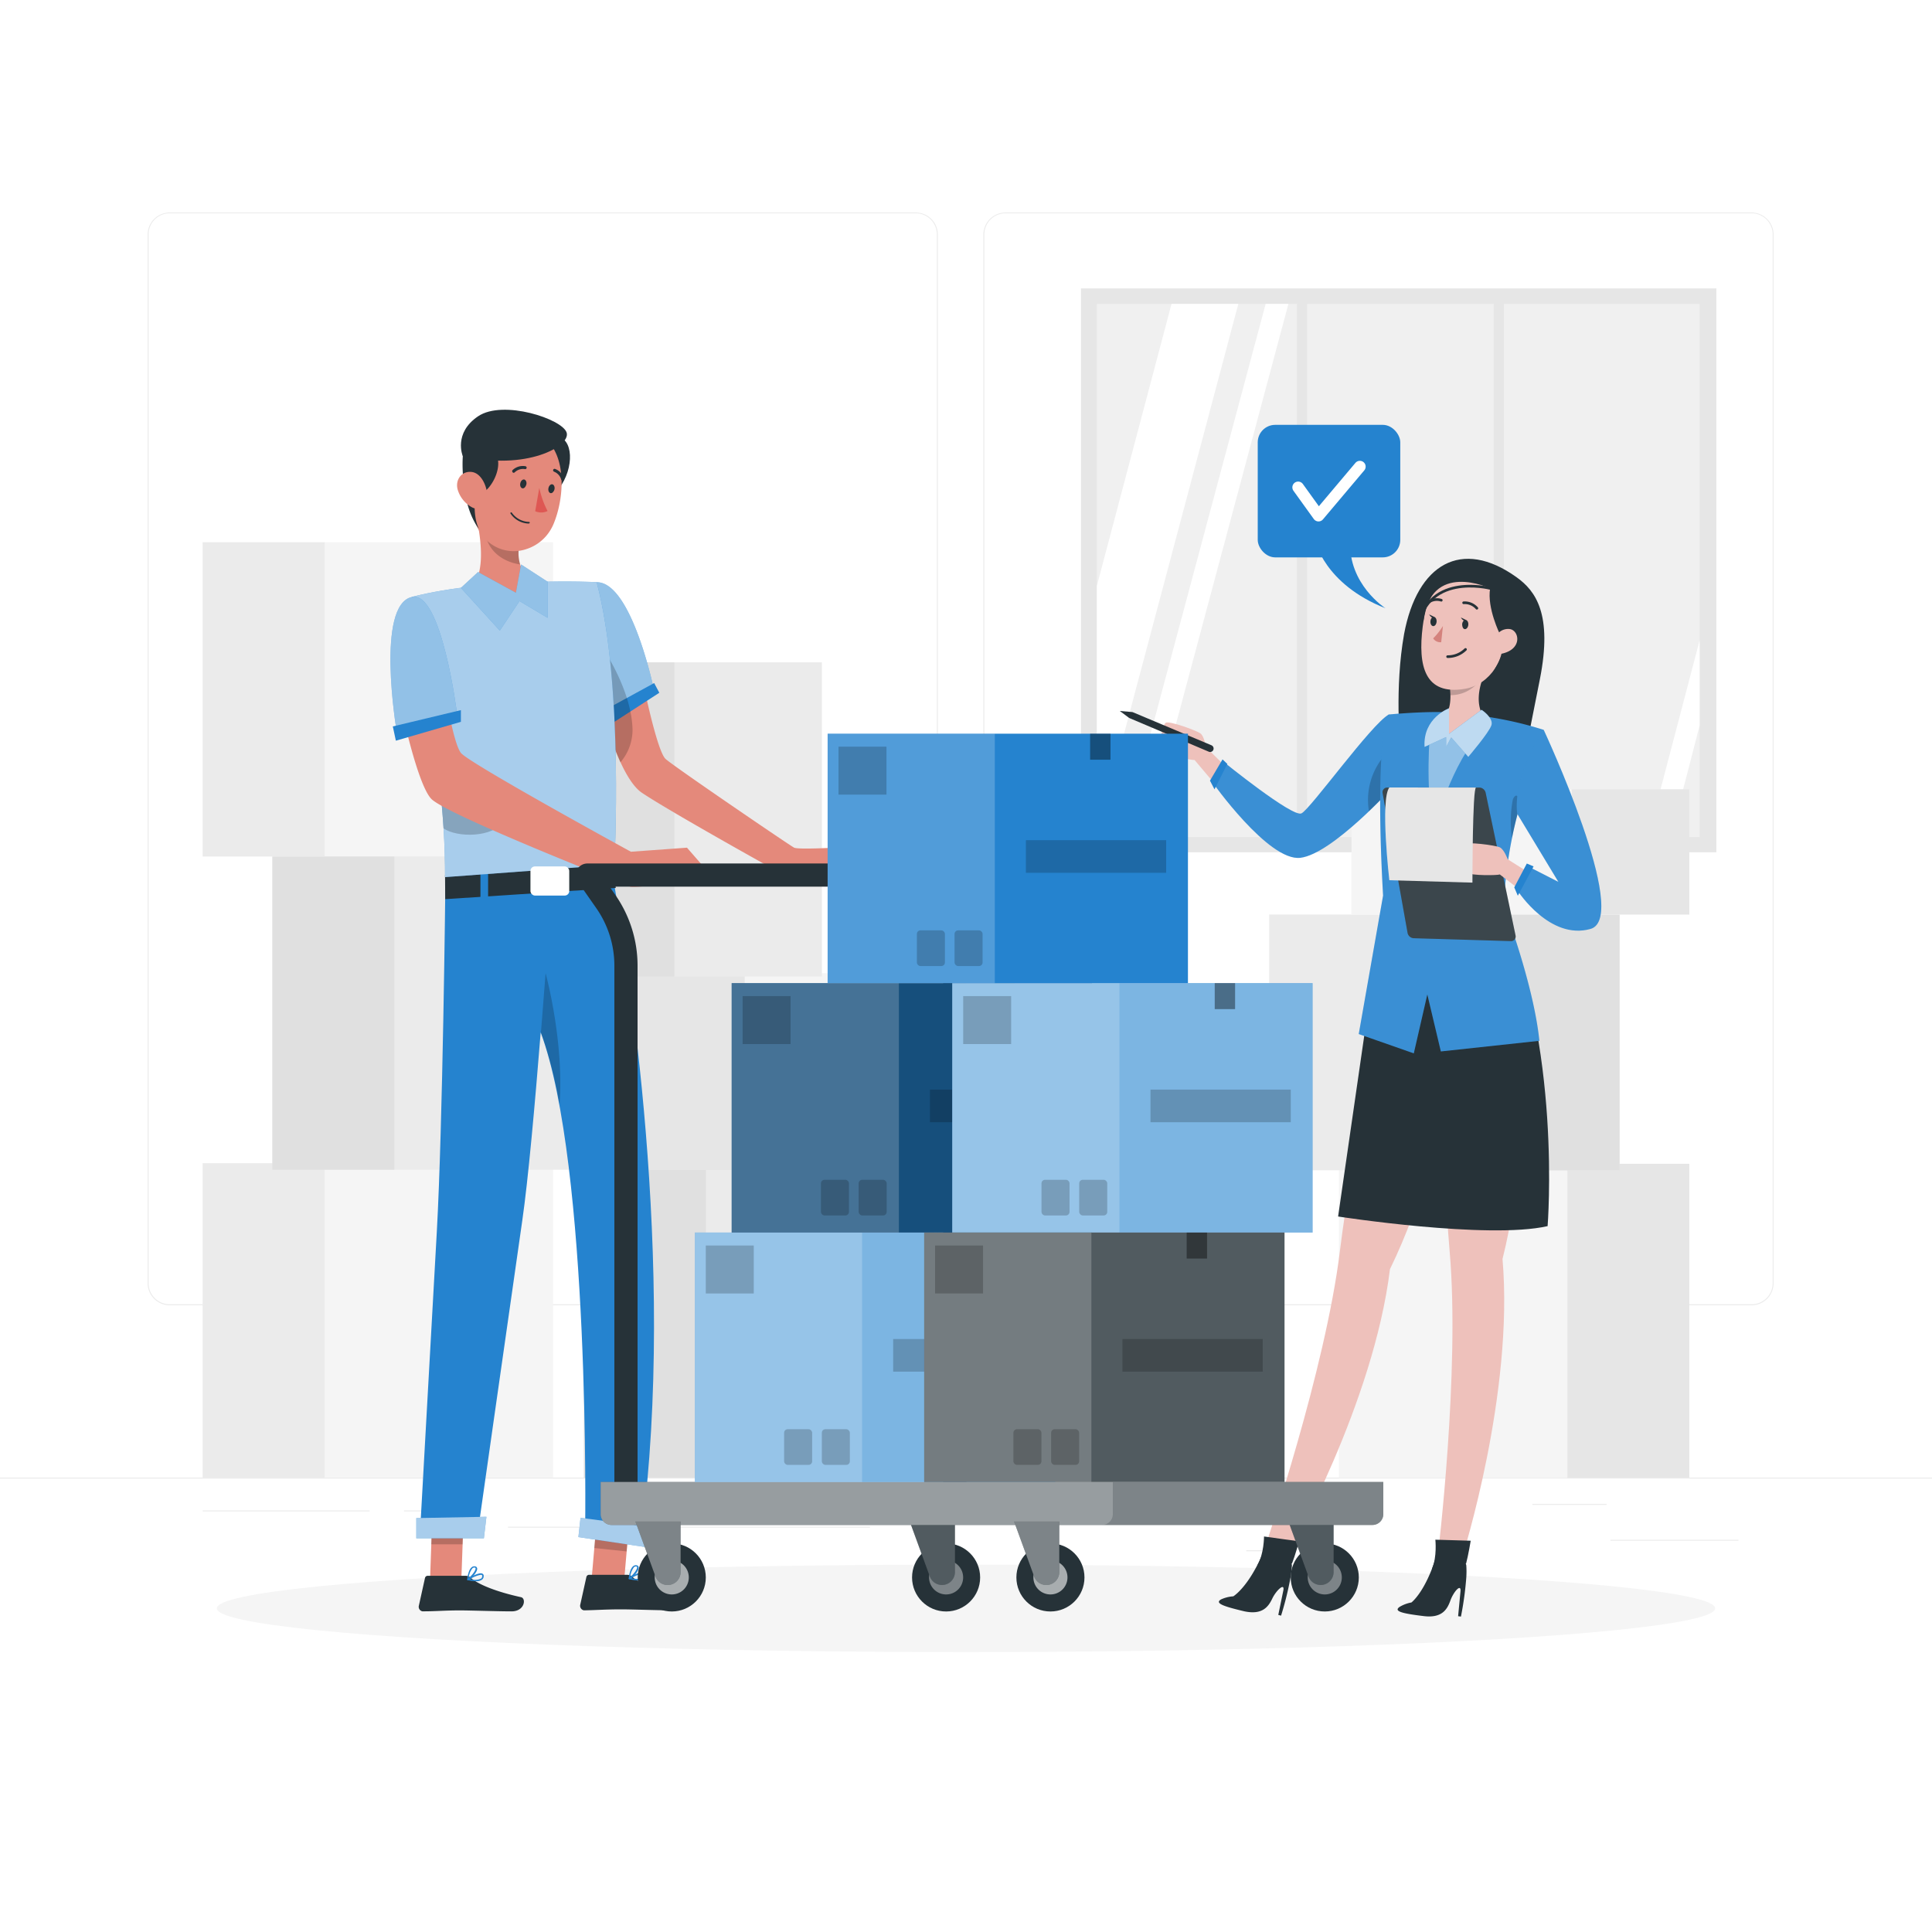 <svg class="animated" id="freepik_stories-checking-boxes" xmlns="http://www.w3.org/2000/svg" viewBox="0 0 500 500" version="1.1" xmlns:xlink="http://www.w3.org/1999/xlink" xmlns:svgjs="http://svgjs.com/svgjs"><style>svg#freepik_stories-checking-boxes:not(.animated) .animable {opacity: 0;}svg#freepik_stories-checking-boxes.animated #freepik--background-complete--inject-2 {animation: 1s 1 forwards cubic-bezier(.36,-0.01,.5,1.38) lightSpeedLeft;animation-delay: 0s;}svg#freepik_stories-checking-boxes.animated #freepik--Shadow--inject-2 {animation: 1s 1 forwards cubic-bezier(.36,-0.01,.5,1.38) slideDown;animation-delay: 0s;}svg#freepik_stories-checking-boxes.animated #freepik--bubble-speech--inject-2 {animation: 1s 1 forwards cubic-bezier(.36,-0.01,.5,1.38) lightSpeedRight;animation-delay: 0s;}svg#freepik_stories-checking-boxes.animated #freepik--character-2--inject-2 {animation: 1s 1 forwards cubic-bezier(.36,-0.01,.5,1.38) slideUp;animation-delay: 0s;}svg#freepik_stories-checking-boxes.animated #freepik--character-1--inject-2 {animation: 1s 1 forwards cubic-bezier(.36,-0.01,.5,1.38) zoomOut;animation-delay: 0s;}svg#freepik_stories-checking-boxes.animated #freepik--Boxes--inject-2 {animation: 1s 1 forwards cubic-bezier(.36,-0.01,.5,1.38) slideRight;animation-delay: 0s;}            @keyframes lightSpeedLeft {              from {                transform: translate3d(-50%, 0, 0) skewX(20deg);                opacity: 0;              }              60% {                transform: skewX(-10deg);                opacity: 1;              }              80% {                transform: skewX(2deg);              }              to {                opacity: 1;                transform: translate3d(0, 0, 0);              }            }                    @keyframes slideDown {                0% {                    opacity: 0;                    transform: translateY(-30px);                }                100% {                    opacity: 1;                    transform: translateY(0);                }            }                    @keyframes lightSpeedRight {              from {                transform: translate3d(50%, 0, 0) skewX(-20deg);                opacity: 0;              }              60% {                transform: skewX(10deg);                opacity: 1;              }              80% {                transform: skewX(-2deg);              }              to {                opacity: 1;                transform: translate3d(0, 0, 0);              }            }                    @keyframes slideUp {                0% {                    opacity: 0;                    transform: translateY(30px);                }                100% {                    opacity: 1;                    transform: inherit;                }            }                    @keyframes zoomOut {                0% {                    opacity: 0;                    transform: scale(1.5);                }                100% {                    opacity: 1;                    transform: scale(1);                }            }                    @keyframes slideRight {                0% {                    opacity: 0;                    transform: translateX(30px);                }                100% {                    opacity: 1;                    transform: translateX(0);                }            }        </style><g id="freepik--background-complete--inject-2" class="animable" style="transform-origin: 250px 228.23px;"><rect y="382.4" width="500" height="0.25" style="fill: rgb(235, 235, 235); transform-origin: 250px 382.525px;" id="elafi5zbgypkf" class="animable"></rect><rect x="416.78" y="398.49" width="33.12" height="0.25" style="fill: rgb(235, 235, 235); transform-origin: 433.34px 398.615px;" id="el48l0ieciixz" class="animable"></rect><rect x="322.53" y="401.21" width="8.69" height="0.25" style="fill: rgb(235, 235, 235); transform-origin: 326.875px 401.335px;" id="elo1jm6v7n0t" class="animable"></rect><rect x="396.59" y="389.21" width="19.19" height="0.25" style="fill: rgb(235, 235, 235); transform-origin: 406.185px 389.335px;" id="eltsn66zvs2np" class="animable"></rect><rect x="52.46" y="390.89" width="43.19" height="0.25" style="fill: rgb(235, 235, 235); transform-origin: 74.055px 391.015px;" id="ellhoda5d0mwg" class="animable"></rect><rect x="104.56" y="390.89" width="6.33" height="0.25" style="fill: rgb(235, 235, 235); transform-origin: 107.725px 391.015px;" id="elt3nziafpha" class="animable"></rect><rect x="131.47" y="395.11" width="93.68" height="0.25" style="fill: rgb(235, 235, 235); transform-origin: 178.31px 395.235px;" id="elo60hbkvmf5" class="animable"></rect><path d="M237,337.8H43.91a5.71,5.71,0,0,1-5.7-5.71V60.66A5.71,5.71,0,0,1,43.91,55H237a5.71,5.71,0,0,1,5.71,5.71V332.09A5.71,5.71,0,0,1,237,337.8ZM43.91,55.2a5.46,5.46,0,0,0-5.45,5.46V332.09a5.46,5.46,0,0,0,5.45,5.46H237a5.47,5.47,0,0,0,5.46-5.46V60.66A5.47,5.47,0,0,0,237,55.2Z" style="fill: rgb(235, 235, 235); transform-origin: 140.46px 196.4px;" id="elphvs23b8iu" class="animable"></path><path d="M453.31,337.8H260.21a5.72,5.72,0,0,1-5.71-5.71V60.66A5.72,5.72,0,0,1,260.21,55h193.1A5.71,5.71,0,0,1,459,60.66V332.09A5.71,5.71,0,0,1,453.31,337.8ZM260.21,55.2a5.47,5.47,0,0,0-5.46,5.46V332.09a5.47,5.47,0,0,0,5.46,5.46h193.1a5.47,5.47,0,0,0,5.46-5.46V60.66a5.47,5.47,0,0,0-5.46-5.46Z" style="fill: rgb(235, 235, 235); transform-origin: 356.75px 196.4px;" id="ell1sczldk8u" class="animable"></path><rect x="279.75" y="74.65" width="164.45" height="145.92" style="fill: rgb(230, 230, 230); transform-origin: 361.975px 147.61px;" id="el2w3wman355q" class="animable"></rect><rect x="283.86" y="78.65" width="156" height="138" style="fill: rgb(240, 240, 240); transform-origin: 361.86px 147.65px;" id="ele4k9k5s2km" class="animable"></rect><polygon points="320.48 78.65 283.86 216.35 283.86 151.65 303.19 78.65 320.48 78.65" style="fill: rgb(255, 255, 255); transform-origin: 302.17px 147.5px;" id="elp7l2lgjk72" class="animable"></polygon><polygon points="333.44 78.65 296.51 216.65 290.62 216.65 327.55 78.65 333.44 78.65" style="fill: rgb(255, 255, 255); transform-origin: 312.03px 147.65px;" id="elvkaje7bhv" class="animable"></polygon><polygon points="439.86 165.73 439.86 187.78 432.39 216.65 426.5 216.65 439.86 165.73" style="fill: rgb(255, 255, 255); transform-origin: 433.18px 191.19px;" id="elxrg5zf2xbvf" class="animable"></polygon><rect x="335.65" y="76.17" width="2.63" height="143.56" style="fill: rgb(230, 230, 230); transform-origin: 336.965px 147.95px;" id="elc3l7619dakt" class="animable"></rect><rect x="386.57" y="76.17" width="2.63" height="143.56" style="fill: rgb(230, 230, 230); transform-origin: 387.885px 147.95px;" id="elpju5yvbgvrc" class="animable"></rect><rect x="52.46" y="301.05" width="90.67" height="81.31" style="fill: rgb(245, 245, 245); transform-origin: 97.795px 341.705px;" id="eltg83001711" class="animable"></rect><rect x="52.46" y="301.05" width="31.56" height="81.31" style="fill: rgb(235, 235, 235); transform-origin: 68.24px 341.705px;" id="elxcv0uak2o9" class="animable"></rect><rect x="70.5" y="221.41" width="90.67" height="81.31" style="fill: rgb(235, 235, 235); transform-origin: 115.835px 262.065px;" id="el9pux3d0riv" class="animable"></rect><rect x="70.5" y="221.41" width="31.56" height="81.31" style="fill: rgb(224, 224, 224); transform-origin: 86.28px 262.065px;" id="elygvvwsal3se" class="animable"></rect><rect x="52.46" y="140.34" width="90.67" height="81.31" style="fill: rgb(245, 245, 245); transform-origin: 97.795px 180.995px;" id="elvxz5f1v56p" class="animable"></rect><rect x="52.46" y="140.34" width="31.56" height="81.31" style="fill: rgb(235, 235, 235); transform-origin: 68.24px 180.995px;" id="el61bf3tq1jdo" class="animable"></rect><rect x="151.13" y="301.12" width="90.67" height="81.31" style="fill: rgb(235, 235, 235); transform-origin: 196.465px 341.775px;" id="elgz6aws5dgw" class="animable"></rect><rect x="151.13" y="301.12" width="31.56" height="81.31" style="fill: rgb(224, 224, 224); transform-origin: 166.91px 341.775px;" id="elv7oy8v7zxt8" class="animable"></rect><rect x="161.17" y="251.87" width="90.67" height="50.93" style="fill: rgb(245, 245, 245); transform-origin: 206.505px 277.335px;" id="ellypkg59hlls" class="animable"></rect><rect x="161.17" y="251.87" width="31.56" height="50.93" style="fill: rgb(230, 230, 230); transform-origin: 176.95px 277.335px;" id="elkyekp8sh7mh" class="animable"></rect><rect x="154.13" y="171.41" width="58.58" height="81.31" style="fill: rgb(235, 235, 235); transform-origin: 183.42px 212.065px;" id="elsjwi2e6xov" class="animable"></rect><rect x="154.13" y="171.41" width="20.39" height="81.31" style="fill: rgb(224, 224, 224); transform-origin: 164.325px 212.065px;" id="ellu0yif0lt7q" class="animable"></rect><g id="eliysc0luvai"><rect x="346.51" y="301.19" width="90.67" height="81.31" style="fill: rgb(245, 245, 245); transform-origin: 391.845px 341.845px; transform: rotate(180deg);" class="animable"></rect></g><g id="elbcvq4teiy6"><rect x="405.63" y="301.19" width="31.56" height="81.31" style="fill: rgb(230, 230, 230); transform-origin: 421.41px 341.845px; transform: rotate(180deg);" class="animable"></rect></g><g id="elpufcpgjwl4"><rect x="328.47" y="236.68" width="90.67" height="66.19" style="fill: rgb(235, 235, 235); transform-origin: 373.805px 269.775px; transform: rotate(180deg);" class="animable"></rect></g><g id="eleta50vawf8"><rect x="387.58" y="236.68" width="31.56" height="66.19" style="fill: rgb(224, 224, 224); transform-origin: 403.36px 269.775px; transform: rotate(180deg);" class="animable"></rect></g><g id="el6rmpiauy7do"><rect x="349.75" y="204.28" width="87.44" height="32.4" style="fill: rgb(245, 245, 245); transform-origin: 393.47px 220.48px; transform: rotate(180deg);" class="animable"></rect></g><g id="els8rxyptzp8h"><rect x="406.75" y="204.28" width="30.43" height="32.4" style="fill: rgb(230, 230, 230); transform-origin: 421.965px 220.48px; transform: rotate(180deg);" class="animable"></rect></g></g><g id="freepik--Shadow--inject-2" class="animable" style="transform-origin: 250px 416.24px;"><ellipse id="freepik--path--inject-2" cx="250" cy="416.24" rx="193.89" ry="11.32" style="fill: rgb(245, 245, 245); transform-origin: 250px 416.24px;" class="animable"></ellipse></g><g id="freepik--bubble-speech--inject-2" class="animable" style="transform-origin: 343.945px 133.68px;"><rect x="325.5" y="109.95" width="36.89" height="34.3" rx="4.53" style="fill: rgb(37, 131, 207); transform-origin: 343.945px 127.1px;" id="eljjpzxvpp7b" class="animable"></rect><path d="M340.34,139.89s2.33,11.27,18.21,17.52c0,0-9.71-6.21-9.11-17.52Z" style="fill: rgb(37, 131, 207); transform-origin: 349.445px 148.65px;" id="ellms4xr0i7gr" class="animable"></path><polyline points="335.96 126.13 341.23 133.45 351.93 120.76" style="fill: none; stroke: rgb(255, 255, 255); stroke-linecap: round; stroke-linejoin: round; stroke-width: 3px; transform-origin: 343.945px 127.105px;" id="elj5o9fqefw6p" class="animable"></polyline></g><g id="freepik--character-2--inject-2" class="animable" style="transform-origin: 352.11px 281.494px;"><path d="M392.53,149.42c4.89,3.51,9.31,9.51,6,26.31s-4.15,20.8-4.15,20.8l-32-3.6s-1.5-14.87,1-28.86C366.76,146,378.21,139.13,392.53,149.42Z" style="fill: rgb(38, 50, 56); transform-origin: 380.806px 170.574px;" id="el8cv80p8ra2x" class="animable"></path><path d="M360.5,242.25S349.66,300,346.77,323.73c-3.78,30.94-19.23,76.2-19.23,76.2l6.18,1.6s21.78-38.47,26-73.07c17.3-35.37,18.7-78.93,18.7-78.93Z" style="fill: rgb(238, 193, 187); transform-origin: 352.98px 321.89px;" id="elg60nwjsndc7" class="animable"></path><path d="M316,413.93a8.93,8.93,0,0,1,3.17-.8h0s3.8-2.24,7.56-10.92l4.24,0a3.5,3.5,0,0,1,3.25,2.33,2,2,0,0,1,.12.59,24.1,24.1,0,0,1-.33,3,84.9,84.9,0,0,1-2.47,10l-.72-.19,1.3-6.31c.44-2.15-1.82-.08-2.86,2.09S326.65,418,322,417C316.52,415.7,314.33,414.91,316,413.93Z" style="fill: rgb(38, 50, 56); transform-origin: 324.896px 410.17px;" id="ellfuvlz0zp4b" class="animable"></path><path d="M334.38,404.62c.8-2.05,1.82-5.72,1.82-5.72l-9.07-1.26s0,4.46-1.68,7.38C330.19,405,334.38,404.62,334.38,404.62Z" style="fill: rgb(38, 50, 56); transform-origin: 330.825px 401.33px;" id="elxz68ro05rm" class="animable"></path><path d="M371.75,241.33s1.35,58.75,3.42,82.55c2.71,31.06-3.05,78.54-3.05,78.54l6.38.28s13.35-42.14,10.35-76.88c9.61-38.18,2-81.08,2-81.08Z" style="fill: rgb(238, 193, 187); transform-origin: 382.73px 322.015px;" id="elqeakmvrw8vm" class="animable"></path><path d="M362.2,415.87a9,9,0,0,1,3.07-1.15h0s3.53-2.63,6.34-11.67l4.2-.48a3.49,3.49,0,0,1,3.49,2,1.9,1.9,0,0,1,.18.57,24.19,24.19,0,0,1,0,3.07,84.54,84.54,0,0,1-1.39,10.16l-.73-.1.61-6.42c.2-2.18-1.81.12-2.62,2.39s-2.17,4.6-6.93,4C362.88,417.57,360.61,417,362.2,415.87Z" style="fill: rgb(38, 50, 56); transform-origin: 370.616px 410.462px;" id="eldgu3prwhg3r" class="animable"></path><path d="M379.43,404.62c.57-2.12,1.19-5.88,1.19-5.88l-9.15-.27s.48,4.43-.87,7.52C375.3,405.44,379.43,404.62,379.43,404.62Z" style="fill: rgb(38, 50, 56); transform-origin: 375.61px 402.23px;" id="ela9usd2zi2w6" class="animable"></path><path d="M358.19,232.61,346.3,314.83s38.72,6,54.22,2.49c0,0,3.81-47.47-12.37-82Z" style="fill: rgb(38, 50, 56); transform-origin: 373.605px 275.516px;" id="el6idx954stdn" class="animable"></path><path d="M322.4,203.54l-10.35-10.22s-.35-2.74-1.36-3.5-8.09-3.34-9-2.77-2.08,6.31-.86,7.36,7.67,2.39,8.33,2.28L320.39,210Z" style="fill: rgb(238, 193, 187); transform-origin: 311.353px 198.484px;" id="eldw069x62jwt" class="animable"></path><path d="M359.44,184.91c-4.46,2.37-20.3,24.51-22.63,25.6s-20.16-13.36-20.16-13.36l-3,5.13S328.27,223,336.54,222s24.1-18.5,24.1-18.5Z" style="fill: rgb(37, 131, 207); transform-origin: 337.145px 203.473px;" id="elthgcvphkp1" class="animable"></path><g id="el5nkea3etyk6"><path d="M359.44,184.91c-4.46,2.37-20.3,24.51-22.63,25.6s-20.16-13.36-20.16-13.36l-3,5.13S328.27,223,336.54,222s24.1-18.5,24.1-18.5Z" style="fill: rgb(255, 255, 255); opacity: 0.1; isolation: isolate; transform-origin: 337.145px 203.473px;" class="animable"></path></g><polygon points="317.63 197.7 316.39 196.53 313.14 202.03 314.31 204.28 317.63 197.7" style="fill: rgb(37, 131, 207); transform-origin: 315.385px 200.405px;" id="el42b9g5snl2m" class="animable"></polygon><g id="elumsak41ndt"><path d="M354.28,209.91c3.7-3.53,6.36-6.46,6.36-6.46l-.28-4.4L359,194.78A17.55,17.55,0,0,0,354.28,209.91Z" style="opacity: 0.2; isolation: isolate; transform-origin: 357.339px 202.345px;" class="animable"></path></g><path d="M357.94,231.77c-1.25-22-.69-34.12-.12-40.17.63-6.45,1.62-6.69,1.62-6.69s7-.68,13.07-.63a98.61,98.61,0,0,1,14,1.48,93.14,93.14,0,0,1,13,3.13c-.71,2-1.35,4-1.95,5.76-.79,2.39-1.5,4.6-2.15,6.67-1.2,3.86-2.14,7.2-2.88,10.19a111,111,0,0,0-3.33,23s7.69,20.1,9.19,34.85l-25.5,2.75-3.5-14.75-3.5,15.25-14.25-5Z" style="fill: rgb(37, 131, 207); transform-origin: 375.575px 228.444px;" id="elcqk1tl4iihj" class="animable"></path><g id="el078943yp4yke"><path d="M357.94,231.77c-1.25-22-.69-34.12-.12-40.17.63-6.45,1.62-6.69,1.62-6.69s7-.68,13.07-.63a98.61,98.61,0,0,1,14,1.48,93.14,93.14,0,0,1,13,3.13c-.71,2-1.35,4-1.95,5.76-.79,2.39-1.5,4.6-2.15,6.67-1.2,3.86-2.14,7.2-2.88,10.19a111,111,0,0,0-3.33,23s7.69,20.1,9.19,34.85l-25.5,2.75-3.5-14.75-3.5,15.25-14.25-5Z" style="fill: rgb(255, 255, 255); opacity: 0.1; isolation: isolate; transform-origin: 375.575px 228.444px;" class="animable"></path></g><g id="elcei29mct658"><path d="M391.29,216.9c.34-1.68.74-3.47,1.23-5.39.31-1.22.65-2.5,1-3.86-1-3.41-2-.74-2-.74A30.79,30.79,0,0,0,391.29,216.9Z" style="opacity: 0.2; isolation: isolate; transform-origin: 392.254px 211.408px;" class="animable"></path></g><path d="M372.86,185.62a8.47,8.47,0,0,1,.95-.41c.72-.57,1.6-1.94,1.56-5.27A28.7,28.7,0,0,0,375,176l9.27-1.73s-3.16,6.24-.53,10.88c.91.4,1.45,1,1.35,1.73-.69,5.35-12.21,10.53-12.21,10.53S367.27,188.69,372.86,185.62Z" style="fill: rgb(238, 193, 187); transform-origin: 377.741px 185.84px;" id="el647ye5c3cc5" class="animable"></path><g id="elezni1mz1pqv"><path d="M375,176a28.7,28.7,0,0,1,.36,3.91c6.26,0,8.91-5.64,8.91-5.64Z" style="opacity: 0.2; isolation: isolate; transform-origin: 379.635px 177.09px;" class="animable"></path></g><path d="M380.13,150.11c-8.06-.44-10.89,3.73-11.93,12-1.31,10.34.59,17.84,10.79,16.18C392.84,176,393.52,150.84,380.13,150.11Z" style="fill: rgb(238, 193, 187); transform-origin: 378.81px 164.3px;" id="elja5tfjv17e" class="animable"></path><path d="M373.43,162a17,17,0,0,1-2.53,3.21,2.21,2.21,0,0,0,2.08,1Z" style="fill: rgb(212, 130, 125); transform-origin: 372.165px 164.111px;" id="ele1w0ru9iird" class="animable"></path><path d="M378.4,161.56c0,.66.26,1.23.7,1.26s.84-.47.9-1.13-.27-1.23-.71-1.26S378.45,160.9,378.4,161.56Z" style="fill: rgb(38, 50, 56); transform-origin: 379.204px 161.625px;" id="el6vl52q38xx2" class="animable"></path><path d="M379.47,160.47l-1.39-.67S378.7,161.06,379.47,160.47Z" style="fill: rgb(38, 50, 56); transform-origin: 378.775px 160.214px;" id="eljst4wpe8cs" class="animable"></path><path d="M370.19,160.78c-.05.66.26,1.22.7,1.26s.85-.47.9-1.14-.27-1.22-.71-1.26S370.24,160.12,370.19,160.78Z" style="fill: rgb(38, 50, 56); transform-origin: 370.99px 160.84px;" id="el5f27nbfln8o" class="animable"></path><path d="M371.26,159.69l-1.39-.68S370.49,160.28,371.26,159.69Z" style="fill: rgb(38, 50, 56); transform-origin: 370.565px 159.428px;" id="elxdiyret875s" class="animable"></path><path d="M378.79,156a4.18,4.18,0,0,1,3.42,1.41" style="fill: none; stroke: rgb(38, 50, 56); stroke-linecap: round; stroke-linejoin: round; stroke-width: 0.686px; transform-origin: 380.5px 156.7px;" id="elxw3vwuh2vnr" class="animable"></path><path d="M373,155.34a3.76,3.76,0,0,0-3.25.48" style="fill: none; stroke: rgb(38, 50, 56); stroke-linecap: round; stroke-linejoin: round; stroke-width: 0.686px; transform-origin: 371.375px 155.493px;" id="eliioqn25wl7" class="animable"></path><path d="M388.2,164.18s-3.41-6.83-2.56-11.91c0,0-15.61-7.4-17.29,8.76,0,0-.77-14.48,13.1-14s12.7,20.71,5.22,26.36C386.67,173.35,390.3,168.45,388.2,164.18Z" style="fill: rgb(38, 50, 56); transform-origin: 380.241px 160.204px;" id="elek3dp6k9te7" class="animable"></path><path d="M386.79,165.81a3.54,3.54,0,0,1,4-3c2.48.41,3.39,5.61-2.89,6.5C387,169.41,386.53,168.51,386.79,165.81Z" style="fill: rgb(238, 193, 187); transform-origin: 389.696px 166.046px;" id="el6c5w9qqyz55" class="animable"></path><path d="M379.27,168.07a6.49,6.49,0,0,1-4.63,1.87" style="fill: none; stroke: rgb(38, 50, 56); stroke-linecap: round; stroke-linejoin: round; stroke-width: 0.686px; transform-origin: 376.955px 169.005px;" id="elc7nxw5ber84" class="animable"></path><path d="M385.64,152.27s-17.42-4.53-18.88,11.8" style="fill: none; stroke: rgb(38, 50, 56); stroke-linecap: round; stroke-linejoin: round; stroke-width: 0.686px; transform-origin: 376.2px 157.882px;" id="el1kgrfbl4qqh" class="animable"></path><path d="M370.1,189.59s-1.33,13.24.85,25.29c0,0,5.14-18.62,12.36-24.95l-8.3,1.19Z" style="fill: rgb(37, 131, 207); transform-origin: 376.504px 202.235px;" id="elgkkg1uyvdh" class="animable"></path><g id="elfbjdta8xzx7"><path d="M370.1,189.59s-1.33,13.24.85,25.29c0,0,5.14-18.62,12.36-24.95l-8.3,1.19Z" style="fill: rgb(255, 255, 255); opacity: 0.5; transform-origin: 376.504px 202.235px;" class="animable"></path></g><path d="M383.43,183.7,375,189.93v-6.62s-6.81,2.47-6.33,10l5.59-2.57v2.57l1.31-2.48,4.42,5.05s5.41-6.31,6-8.21S383.43,183.7,383.43,183.7Z" style="fill: rgb(37, 131, 207); transform-origin: 377.355px 189.595px;" id="elcukhlookxxe" class="animable"></path><g id="el8qome1axdo"><path d="M383.43,183.7,375,189.93v-6.62s-6.81,2.47-6.33,10l5.59-2.57v2.57l1.31-2.48,4.42,5.05s5.41-6.31,6-8.21S383.43,183.7,383.43,183.7Z" style="fill: rgb(255, 255, 255); opacity: 0.7; transform-origin: 377.355px 189.595px;" class="animable"></path></g><path d="M392.23,242.12l-7.74-36.93a1.72,1.72,0,0,0-1.68-1.37H359a1.2,1.2,0,0,0-1.18,1.41l6.45,36.16a1.71,1.71,0,0,0,1.64,1.42l25.17.75A1.2,1.2,0,0,0,392.23,242.12Z" style="fill: rgb(38, 50, 56); transform-origin: 375.028px 223.69px;" id="el08h5vavhy90m" class="animable"></path><g id="el1qz7ap1tiwd"><path d="M392.23,242.12l-7.74-36.93a1.72,1.72,0,0,0-1.68-1.37H359a1.2,1.2,0,0,0-1.18,1.41l6.45,36.16a1.71,1.71,0,0,0,1.64,1.42l25.17.75A1.2,1.2,0,0,0,392.23,242.12Z" style="fill: rgb(255, 255, 255); opacity: 0.1; isolation: isolate; transform-origin: 375.028px 223.69px;" class="animable"></path></g><path d="M402.52,230.16l-12.31-7.76s-.94-2.59-2.08-3.12-8.62-1.52-9.35-.77-.67,6.6.75,7.37,8,.68,8.62.43l13.79,10.56Z" style="fill: rgb(238, 193, 187); transform-origin: 390.42px 227.555px;" id="el16zh1cdt3qj" class="animable"></path><path d="M399.51,188.89s-8,11.68-6.87,21.68l10.67,17.66-7.17-3.66-3.25,6.12s8.25,12.71,18.75,9.71S399.51,188.89,399.51,188.89Z" style="fill: rgb(37, 131, 207); transform-origin: 403.475px 214.874px;" id="elay2mvvvg5tl" class="animable"></path><g id="elnbvl8xg5zes"><path d="M399.51,188.89s-8,11.68-6.87,21.68l10.67,17.66-7.17-3.66-3.25,6.12s8.25,12.71,18.75,9.71S399.51,188.89,399.51,188.89Z" style="fill: rgb(255, 255, 255); opacity: 0.1; isolation: isolate; transform-origin: 403.475px 214.874px;" class="animable"></path></g><polygon points="396.89 224.23 392.81 231.82 391.89 229.65 395.14 223.48 396.89 224.23" style="fill: rgb(37, 131, 207); transform-origin: 394.39px 227.65px;" id="elr1bjrfvx9s" class="animable"></polygon><path d="M382,203.82c-.94,0-.94,24.6-.94,24.6l-21.5-.62s-2.42-20.8,0-24Z" style="fill: rgb(255, 255, 255); transform-origin: 370.242px 216.11px;" id="eldl8zyczx5ag" class="animable"></path><g id="el5oadpyboubl"><path d="M382,203.82c-.94,0-.94,24.6-.94,24.6l-21.5-.62s-2.42-20.8,0-24Z" style="opacity: 0.1; isolation: isolate; transform-origin: 370.242px 216.11px;" class="animable"></path></g><path d="M293.2,184.33l20.33,8.55a.91.91,0,0,1,.47,1.2h0a.89.89,0,0,1-1.17.46l-20.46-8.67-.19-.1L289.8,184l3.13.27A.88.88,0,0,1,293.2,184.33Z" style="fill: rgb(38, 50, 56); transform-origin: 301.938px 189.307px;" id="elxir1h0goo0k" class="animable"></path></g><g id="freepik--character-1--inject-2" class="animable" style="transform-origin: 163.4px 261.531px;"><g id="freepik--group--inject-2" class="animable" style="transform-origin: 163.4px 261.531px;"><path d="M225.75,226.47,206,228.23l-7.92-4.47s-25.4-14.15-32-18.62c-2-1.37-3.87-4.35-5.48-7.85a79.06,79.06,0,0,1-3.48-9.23c-.45-1.41-.85-2.76-1.19-4-.76-2.67-1.23-4.67-1.36-5.21h0a.49.49,0,0,0,0-.13h0l.05,0,6.26-2,5.23-1.66s.24,1.24.65,3.13l.36,1.67c.11.48.22,1,.34,1.52,1.32,5.82,3.35,13.76,4.82,15.06,2.37,2.09,32.17,22.4,33.23,22.93s10.55,0,10.55,0Z" style="fill: rgb(228, 137, 123); transform-origin: 190.16px 201.645px;" id="elq0xwuqu7cj" class="animable"></path><path d="M154.41,150.68c9.1-.14,14.89,28.06,14.89,28.06l-12,6a38.42,38.42,0,0,1-5.15-19.42C152.43,154.5,154.41,150.68,154.41,150.68Z" style="fill: rgb(37, 131, 207); transform-origin: 160.725px 167.71px;" id="elvj7sirrzx2n" class="animable"></path><g id="elef8qn3nz7al"><path d="M154.41,150.68c9.1-.14,14.89,28.06,14.89,28.06l-12,6a38.42,38.42,0,0,1-5.15-19.42C152.43,154.5,154.41,150.68,154.41,150.68Z" style="fill: rgb(255, 255, 255); opacity: 0.5; transform-origin: 160.725px 167.71px;" class="animable"></path></g><polygon points="170.63 179.29 167.39 181.39 163.16 184.13 157.08 188.06 155.99 188.77 154.67 184.76 155.89 184.1 156.69 183.66 162.25 180.63 166.69 178.2 168.91 176.99 169.3 176.78 170.63 179.29" style="fill: rgb(37, 131, 207); transform-origin: 162.65px 182.775px;" id="el6p4oecip9r" class="animable"></polygon><g id="elkaxkztnq5ym"><path d="M163.7,188.77a12.92,12.92,0,0,1-3.14,8.52,79.06,79.06,0,0,1-3.48-9.23l-1.09.71-1.32-4,1.22-.66c-.76-2.67-1.23-4.67-1.36-5.21h0v-.16l1.44-11a53.58,53.58,0,0,1,4.82,9c.52,1.23,1,2.54,1.44,3.9q.23.7.42,1.44c.19.68.35,1.37.49,2.06A26,26,0,0,1,163.7,188.77Z" style="opacity: 0.2; isolation: isolate; transform-origin: 159.115px 182.515px;" class="animable"></path></g><polygon points="153.05 409.36 161.42 410.25 162.99 392.2 154.62 391.31 153.05 409.36" style="fill: rgb(228, 137, 123); transform-origin: 158.02px 400.78px;" id="elwyxwuqjcs0l" class="animable"></polygon><polygon points="111.3 408.75 119.4 408.75 120.07 389.97 111.96 389.97 111.3 408.75" style="fill: rgb(228, 137, 123); transform-origin: 115.685px 399.36px;" id="el5ccatqt3vpr" class="animable"></polygon><path d="M120.53,407.81h-9.85a.72.72,0,0,0-.69.56l-1.6,7.22a1.19,1.19,0,0,0,.92,1.42.78.78,0,0,0,.26,0c3.19,0,5.51-.24,9.51-.24,2.47,0,9.91.25,13.31.25s3.85-3.36,2.45-3.67c-6.25-1.36-11-3.25-13-5A2,2,0,0,0,120.53,407.81Z" style="fill: rgb(38, 50, 56); transform-origin: 121.973px 412.415px;" id="elobxig7aize" class="animable"></path><path d="M121.09,408.94a.2.2,0,0,1-.15-.17.18.18,0,0,1,.09-.18c.29-.19,2.91-1.8,3.81-1.33a.55.55,0,0,1,.33.53,1.15,1.15,0,0,1-.4,1,2.41,2.41,0,0,1-1.56.42A9.43,9.43,0,0,1,121.09,408.94Zm.55-.27a3.91,3.91,0,0,0,2.89-.15.81.81,0,0,0,.26-.69c0-.15-.07-.22-.13-.22a.4.4,0,0,0-.24-.05A7.81,7.81,0,0,0,121.64,408.67Z" style="fill: rgb(37, 131, 207); transform-origin: 123.058px 408.196px;" id="el3ihyf3inapz" class="animable"></path><path d="M121,409a.21.21,0,0,1-.09-.18c0-.11.21-2.44,1.15-3.2a1,1,0,0,1,.81-.25.63.63,0,0,1,.62.5c.16.86-1.46,2.64-2.29,3.1h-.09A.2.2,0,0,1,121,409Zm1.3-3.16a4.62,4.62,0,0,0-1,2.54c.84-.63,1.87-2,1.77-2.51,0-.05,0-.19-.28-.19h-.09A.7.7,0,0,0,122.33,405.82Z" style="fill: rgb(37, 131, 207); transform-origin: 122.205px 407.18px;" id="elp6vz89q0jup" class="animable"></path><path d="M162.3,407.56h-9.85a.71.71,0,0,0-.69.55l-1.6,7.22a1.2,1.2,0,0,0,.92,1.42l.27,0c3.18-.06,5.5-.25,9.51-.25,2.46,0,9.9.26,13.3.26s3.85-3.37,2.46-3.68c-6.25-1.36-11-3.24-13-5A2,2,0,0,0,162.3,407.56Z" style="fill: rgb(38, 50, 56); transform-origin: 163.745px 412.16px;" id="el0fjl947b8yaf" class="animable"></path><path d="M162.86,408.68a.2.2,0,0,1-.15-.17.17.17,0,0,1,.1-.18c.29-.19,2.91-1.8,3.8-1.33a.57.57,0,0,1,.33.53,1.14,1.14,0,0,1-.4,1A2.47,2.47,0,0,1,165,409,9.51,9.51,0,0,1,162.86,408.68Zm.55-.27a4,4,0,0,0,2.89-.14.8.8,0,0,0,.26-.69c0-.16-.07-.23-.12-.23a.43.43,0,0,0-.25-.05A8,8,0,0,0,163.41,408.41Z" style="fill: rgb(37, 131, 207); transform-origin: 164.828px 407.958px;" id="eldcrwqz8da2w" class="animable"></path><path d="M162.81,408.72a.21.21,0,0,1-.1-.17c0-.12.21-2.45,1.15-3.21a1,1,0,0,1,.81-.25.63.63,0,0,1,.62.51c.17.85-1.45,2.64-2.29,3.09h-.09A.19.19,0,0,1,162.81,408.72Zm1.3-3.16a4.54,4.54,0,0,0-1,2.54c.83-.63,1.86-2,1.76-2.5,0-.06,0-.2-.28-.2h-.09A.67.67,0,0,0,164.11,405.56Z" style="fill: rgb(37, 131, 207); transform-origin: 164.006px 406.9px;" id="elf8kppgd8sm" class="animable"></path><g id="elvq5kvvhyis"><polygon points="154.62 391.31 162.99 392.2 162.17 401.51 153.8 400.62 154.62 391.31" style="opacity: 0.2; isolation: isolate; transform-origin: 158.395px 396.41px;" class="animable"></polygon></g><g id="el4c4wqs2w4dc"><polygon points="111.96 389.98 120.07 389.98 119.72 399.67 111.61 399.67 111.96 389.98" style="opacity: 0.2; isolation: isolate; transform-origin: 115.84px 394.825px;" class="animable"></polygon></g><path d="M115.3,225.22h43c4.09,22.35,16.9,101.42,7.71,171.87l-14.57-1.81s1.35-93.53-11.51-128.1c-1.48,18.5-3.24,38.19-4.76,48.67C131.46,341.63,123.45,398,123.45,398H108.62s3-53.94,4.43-79.29C114.58,291.19,115.25,230.87,115.3,225.22Z" style="fill: rgb(37, 131, 207); transform-origin: 138.939px 311.61px;" id="el9b04mrca3hm" class="animable"></path><g id="elm25bs19xz7"><path d="M140,267.18a115.13,115.13,0,0,1,4.81,18.62c1.2-16.47-3.61-33.93-3.61-33.93Z" style="opacity: 0.2; isolation: isolate; transform-origin: 142.501px 268.835px;" class="animable"></path></g><polygon points="167.72 400.48 149.69 397.8 150.24 392.81 168.99 395.27 167.72 400.48" style="fill: rgb(37, 131, 207); transform-origin: 159.34px 396.645px;" id="el6ry8krfplov" class="animable"></polygon><g id="elzfyudqo6bw"><polygon points="167.72 400.48 149.69 397.8 150.24 392.81 168.99 395.27 167.72 400.48" style="fill: rgb(255, 255, 255); opacity: 0.6; isolation: isolate; transform-origin: 159.34px 396.645px;" class="animable"></polygon></g><polygon points="125.23 398.11 107.74 398.11 107.74 392.88 125.89 392.54 125.23 398.11" style="fill: rgb(37, 131, 207); transform-origin: 116.815px 395.325px;" id="elj78h1vgc9cf" class="animable"></polygon><g id="ell7ohgwugb8"><polygon points="125.23 398.11 107.74 398.11 107.74 392.88 125.89 392.54 125.23 398.11" style="fill: rgb(255, 255, 255); opacity: 0.6; isolation: isolate; transform-origin: 116.815px 395.325px;" class="animable"></polygon></g><polygon points="115.22 232.7 115.18 226.47 159.04 223.76 159.35 229.8 115.22 232.7" style="fill: rgb(38, 50, 56); transform-origin: 137.265px 228.23px;" id="el3xysbg4jm7g" class="animable"></polygon><rect x="124.34" y="224.89" width="1.98" height="9.13" style="fill: rgb(37, 131, 207); transform-origin: 125.33px 229.455px;" id="elwntnt8nj85" class="animable"></rect><g id="elc95we0q1gw"><rect x="155" y="221.9" width="1.98" height="9.13" style="fill: rgb(37, 131, 207); transform-origin: 155.99px 226.465px; transform: rotate(-4.17deg);" class="animable"></rect></g><path d="M159,223.76,115.18,227c0-3.84-.1-8.12-.39-12.64-.54-8.35-1.57-17.49-2.72-26.06-2.44-18.21-5.43-33.84-5.43-33.84,20.4-5.15,47.77-3.81,47.77-3.81C161.52,177.29,159,223.76,159,223.76Z" style="fill: rgb(37, 131, 207); transform-origin: 133.037px 188.747px;" id="ela4hn6gytapv" class="animable"></path><g id="eltngr3ge1w7f"><path d="M159,223.76,115.18,227c0-3.84-.1-8.12-.39-12.64-.54-8.35-1.57-17.49-2.72-26.06-2.44-18.21-5.43-33.84-5.43-33.84,20.4-5.15,47.77-3.81,47.77-3.81C161.52,177.29,159,223.76,159,223.76Z" style="fill: rgb(255, 255, 255); opacity: 0.6; transform-origin: 133.037px 188.747px;" class="animable"></path></g><path d="M122.21,151.73c4,3.59,13.63,2.27,13.63,2.27s6-1.66,4.77-3.55c-3.56-.58-5.28-2.24-6-4.37a10.08,10.08,0,0,1-.36-4.06,19.32,19.32,0,0,1,.3-2.27l-12-8.86C124.16,136.74,126.08,147.49,122.21,151.73Z" style="fill: rgb(228, 137, 123); transform-origin: 131.493px 142.564px;" id="elhkzc10u4xaf" class="animable"></path><g id="elqionwlebslb"><path d="M125.36,136.52c.47,7.18,6.37,9.16,9.26,9.56a10.08,10.08,0,0,1-.36-4.06Z" style="opacity: 0.2; isolation: isolate; transform-origin: 129.99px 141.3px;" class="animable"></path></g><path d="M146,113.83c2.91,2.76,1.7,11.17-4.23,15.47s-5.93-16.5-5.93-16.5S144.15,112.07,146,113.83Z" style="fill: rgb(38, 50, 56); transform-origin: 141.678px 121.268px;" id="el8pauyj4p705" class="animable"></path><path d="M124.55,138.18a10.14,10.14,0,0,0,11.65,3.93,11.28,11.28,0,0,0,6.44-5.25,11.89,11.89,0,0,0,.54-1.07C146.1,129,147,117,139.81,112.54A11,11,0,0,0,124.66,116a11.13,11.13,0,0,0-1.65,4.84C122.13,128.8,121.23,133.46,124.55,138.18Z" style="fill: rgb(228, 137, 123); transform-origin: 133.77px 126.752px;" id="elsyjakb819bb" class="animable"></path><path d="M134.65,125.09c-.15.63.14,1.22.57,1.29s.85-.4,1-1-.15-1.22-.56-1.29S134.77,124.44,134.65,125.09Z" style="fill: rgb(38, 50, 56); transform-origin: 135.435px 125.235px;" id="elxw4n3ix901" class="animable"></path><path d="M141.94,126.33c-.15.63.15,1.23.56,1.3s.86-.4,1-1-.15-1.23-.57-1.3S142.05,125.72,141.94,126.33Z" style="fill: rgb(38, 50, 56); transform-origin: 142.718px 126.48px;" id="ely4d4ao1xqo" class="animable"></path><path d="M139.57,126.25a23.13,23.13,0,0,0,2.14,6,3.77,3.77,0,0,1-3.2.05Z" style="fill: rgb(222, 87, 83); transform-origin: 140.11px 129.441px;" id="elieqa8d8ebt9" class="animable"></path><path d="M132.79,122.34a.44.44,0,0,0,.4-.08,3.07,3.07,0,0,1,2.64-.86.38.38,0,0,0,.46-.28.39.39,0,0,0-.28-.46h0a3.84,3.84,0,0,0-3.35,1,.39.39,0,0,0,0,.54h0A.49.49,0,0,0,132.79,122.34Z" style="fill: rgb(38, 50, 56); transform-origin: 134.425px 121.477px;" id="elpsaj9md3hee" class="animable"></path><path d="M136.89,135.5h0a5.85,5.85,0,0,1-4.77-2.6.2.2,0,0,1,.07-.28.2.2,0,0,1,.27.06v0a5.63,5.63,0,0,0,4.44,2.39.2.2,0,0,1,.2.19v0a.2.2,0,0,1-.19.19Z" style="fill: rgb(38, 50, 56); transform-origin: 134.595px 134.046px;" id="elhjjkr3nz04v" class="animable"></path><path d="M145.5,124.35a.43.43,0,0,0,.22.06.4.4,0,0,0,.27-.47h0a3.78,3.78,0,0,0-2.36-2.59.38.38,0,0,0-.47.25h0a.39.39,0,0,0,.25.48h0a3.09,3.09,0,0,1,1.84,2.08A.38.38,0,0,0,145.5,124.35Z" style="fill: rgb(38, 50, 56); transform-origin: 144.572px 122.872px;" id="elby2s1qu104s" class="animable"></path><path d="M130.51,111.94v3.56a2.64,2.64,0,0,0-1.72,3.14c.77,3.1-1.46,7.48-3.95,9,0,0,.08-1.29-1-1.12s-1.63,6.88.09,10.31c0,0-2.84-3.26-3.78-10.48-.88-6.68-.42-12.1,1.21-14.44Z" style="fill: rgb(38, 50, 56); transform-origin: 125.11px 124.37px;" id="el98gu25xaqx" class="animable"></path><path d="M118.45,126.72a7.66,7.66,0,0,0,3.66,4.55c2.36,1.27,4.13-.71,4-3.24-.16-2.26-1.56-5.7-4.18-5.9S117.77,124.33,118.45,126.72Z" style="fill: rgb(228, 137, 123); transform-origin: 122.203px 126.892px;" id="elcqi62kuz7ds" class="animable"></path><path d="M119.75,118s-2.47-5.93,4-10.28,21.82.72,22.9,4.25S136.12,121.91,119.75,118Z" style="fill: rgb(38, 50, 56); transform-origin: 133.003px 112.632px;" id="elkyl0ph9ldb" class="animable"></path><polygon points="123.72 148.04 133.51 153.4 134.85 146.08 141.71 150.54 141.71 159.89 134.45 155.56 129.35 163.2 119.28 152.14 123.72 148.04" style="fill: rgb(37, 131, 207); transform-origin: 130.495px 154.64px;" id="ellpp3p2dz45c" class="animable"></polygon><g id="elssdfg5qn2o"><rect x="137.28" y="224.23" width="10.04" height="7.54" rx="1.16" style="fill: rgb(255, 255, 255); transform-origin: 142.3px 228px; transform: rotate(-3.17deg);" class="animable"></rect></g><g id="elktp4en7vm4"><polygon points="123.72 148.04 133.51 153.4 134.85 146.08 141.71 150.54 141.71 159.89 134.45 155.56 129.35 163.2 119.28 152.14 123.72 148.04" style="fill: rgb(255, 255, 255); opacity: 0.5; transform-origin: 130.495px 154.64px;" class="animable"></polygon></g><g id="elxi15u18m48"><path d="M130.51,212.46c-2.91,4.38-12.22,4.35-15.72,1.93-.54-8.35-1.57-17.49-2.72-26.06Z" style="opacity: 0.2; isolation: isolate; transform-origin: 121.29px 202.178px;" class="animable"></path></g><path d="M115.18,178.74s2.07,13.48,4.1,16.11,44,25.58,44,25.58l14.51-1.05,6.67,7.65s-19.33,3-21.44,2.42a20.35,20.35,0,0,1-3.73-1.44s-44-17.33-47.7-21.29-7.91-24.29-7.91-24.29Z" style="fill: rgb(228, 137, 123); transform-origin: 144.07px 204.132px;" id="el439lce4bgts" class="animable"></path><path d="M106.64,154.49c7.68-1.6,11.65,30.27,11.65,30.27l-15.71,4S97.19,156.47,106.64,154.49Z" style="fill: rgb(37, 131, 207); transform-origin: 109.67px 171.596px;" id="elxig4ispzftc" class="animable"></path><g id="el2x0mvzgjzr3"><path d="M106.64,154.49c7.68-1.6,11.65,30.27,11.65,30.27l-15.71,4S97.19,156.47,106.64,154.49Z" style="fill: rgb(255, 255, 255); opacity: 0.5; transform-origin: 109.67px 171.596px;" class="animable"></path></g><polygon points="101.66 188 119.28 183.78 119.28 186.81 102.45 191.69 101.66 188" style="fill: rgb(37, 131, 207); transform-origin: 110.47px 187.735px;" id="eln16k3x2opyb" class="animable"></polygon></g></g><g id="freepik--Boxes--inject-2" class="animable" style="transform-origin: 255px 303.465px;"><path d="M162,387V249.92a29,29,0,0,0-5.21-16.59L152,226.47h85.1l4.79,6.86a29,29,0,0,1,5.21,16.59V385.7" style="fill: none; stroke: rgb(38, 50, 56); stroke-linecap: round; stroke-linejoin: round; stroke-width: 6px; transform-origin: 199.55px 306.735px;" id="ele2a4lzv3ba" class="animable"></path><circle cx="342.85" cy="408.24" r="8.81" style="fill: rgb(38, 50, 56); transform-origin: 342.85px 408.24px;" id="eld2dfh8l5ekw" class="animable"></circle><g id="el28av0t2d4h7"><path d="M347.26,408.24a4.41,4.41,0,1,0-4.41,4.4A4.4,4.4,0,0,0,347.26,408.24Z" style="fill: rgb(255, 255, 255); opacity: 0.4; isolation: isolate; transform-origin: 342.85px 408.23px;" class="animable"></path></g><path d="M341.79,410.2h0a3.36,3.36,0,0,1-3.15-2.2l-5.19-14.22h11.69v13.07A3.35,3.35,0,0,1,341.79,410.2Z" style="fill: rgb(38, 50, 56); transform-origin: 339.295px 401.99px;" id="elq6knd9tk3lf" class="animable"></path><g id="eltebmuyijat"><path d="M341.79,410.2h0a3.36,3.36,0,0,1-3.15-2.2l-5.19-14.22h11.69v13.07A3.35,3.35,0,0,1,341.79,410.2Z" style="fill: rgb(255, 255, 255); opacity: 0.2; isolation: isolate; transform-origin: 339.295px 401.99px;" class="animable"></path></g><circle cx="244.85" cy="408.24" r="8.81" style="fill: rgb(38, 50, 56); transform-origin: 244.85px 408.24px;" id="eldgj4ozxko1v" class="animable"></circle><g id="elfeoad02qfq"><path d="M249.26,408.24a4.41,4.41,0,1,0-4.41,4.4A4.4,4.4,0,0,0,249.26,408.24Z" style="fill: rgb(255, 255, 255); opacity: 0.4; isolation: isolate; transform-origin: 244.85px 408.23px;" class="animable"></path></g><path d="M243.79,410.2h0a3.36,3.36,0,0,1-3.15-2.2l-5.19-14.22h11.69v13.07A3.35,3.35,0,0,1,243.79,410.2Z" style="fill: rgb(38, 50, 56); transform-origin: 241.295px 401.99px;" id="elg4xzfl888sq" class="animable"></path><g id="elybyj0qjqt6e"><path d="M243.79,410.2h0a3.36,3.36,0,0,1-3.15-2.2l-5.19-14.22h11.69v13.07A3.35,3.35,0,0,1,243.79,410.2Z" style="fill: rgb(255, 255, 255); opacity: 0.2; isolation: isolate; transform-origin: 241.295px 401.99px;" class="animable"></path></g><path d="M358,383.53v8.32a2.81,2.81,0,0,1-2.81,2.81H158.26a2.81,2.81,0,0,1-2.81-2.81v-8.32Z" style="fill: rgb(38, 50, 56); transform-origin: 256.725px 389.095px;" id="eluxps81hiyxc" class="animable"></path><g id="eli0jhj10nktd"><path d="M358,383.53v8.32a2.81,2.81,0,0,1-2.81,2.81H158.26a2.81,2.81,0,0,1-2.81-2.81v-8.32Z" style="fill: rgb(255, 255, 255); opacity: 0.4; isolation: isolate; transform-origin: 256.725px 389.095px;" class="animable"></path></g><g id="elyhvitkg5jp8"><path d="M288,383.53v8.32a2.81,2.81,0,0,1-2.81,2.81H158.26a2.81,2.81,0,0,1-2.81-2.81v-8.32Z" style="fill: rgb(255, 255, 255); opacity: 0.2; isolation: isolate; transform-origin: 221.725px 389.095px;" class="animable"></path></g><circle cx="271.85" cy="408.24" r="8.81" style="fill: rgb(38, 50, 56); transform-origin: 271.85px 408.24px;" id="elhnbua8zeajn" class="animable"></circle><g id="elkc17nj6h2q"><path d="M276.26,408.24a4.41,4.41,0,1,0-4.41,4.4A4.4,4.4,0,0,0,276.26,408.24Z" style="fill: rgb(255, 255, 255); opacity: 0.6; isolation: isolate; transform-origin: 271.85px 408.23px;" class="animable"></path></g><path d="M270.79,410.2h0a3.36,3.36,0,0,1-3.15-2.2l-5.19-14.22h11.69v13.07A3.35,3.35,0,0,1,270.79,410.2Z" style="fill: rgb(38, 50, 56); transform-origin: 268.295px 401.99px;" id="el62od79586hs" class="animable"></path><g id="elizm7pjy721"><path d="M270.79,410.2h0a3.36,3.36,0,0,1-3.15-2.2l-5.19-14.22h11.69v13.07A3.35,3.35,0,0,1,270.79,410.2Z" style="fill: rgb(255, 255, 255); opacity: 0.4; isolation: isolate; transform-origin: 268.295px 401.99px;" class="animable"></path></g><circle cx="173.85" cy="408.24" r="8.81" style="fill: rgb(38, 50, 56); transform-origin: 173.85px 408.24px;" id="eloks7wz85r3" class="animable"></circle><g id="el2ff6fiddmnk"><path d="M178.26,408.24a4.41,4.41,0,1,0-4.41,4.4A4.4,4.4,0,0,0,178.26,408.24Z" style="fill: rgb(255, 255, 255); opacity: 0.6; isolation: isolate; transform-origin: 173.85px 408.23px;" class="animable"></path></g><path d="M172.79,410.2h0a3.36,3.36,0,0,1-3.15-2.2l-5.19-14.22h11.69v13.07A3.35,3.35,0,0,1,172.79,410.2Z" style="fill: rgb(38, 50, 56); transform-origin: 170.295px 401.99px;" id="el9r9l1v7382b" class="animable"></path><g id="elqt7sgtuu3x"><path d="M172.79,410.2h0a3.36,3.36,0,0,1-3.15-2.2l-5.19-14.22h11.69v13.07A3.35,3.35,0,0,1,172.79,410.2Z" style="fill: rgb(255, 255, 255); opacity: 0.4; isolation: isolate; transform-origin: 170.295px 401.99px;" class="animable"></path></g><rect x="179.84" y="318.98" width="93.25" height="64.55" style="fill: rgb(37, 131, 207); transform-origin: 226.465px 351.255px;" id="el73zxygvxja" class="animable"></rect><g id="ell08xg5xk2ah"><rect x="179.84" y="318.98" width="93.25" height="64.55" style="fill: rgb(255, 255, 255); opacity: 0.4; isolation: isolate; transform-origin: 226.465px 351.255px;" class="animable"></rect></g><g id="el6ukcxhaxrq9"><rect x="179.84" y="318.98" width="43.27" height="64.55" style="fill: rgb(255, 255, 255); opacity: 0.2; isolation: isolate; transform-origin: 201.475px 351.255px;" class="animable"></rect></g><g id="elaq7sixspqa8"><rect x="212.69" y="369.88" width="7.25" height="9.23" rx="0.92" style="opacity: 0.2; isolation: isolate; transform-origin: 216.315px 374.495px;" class="animable"></rect></g><g id="elru6n9l349m"><rect x="202.93" y="369.88" width="7.25" height="9.23" rx="0.92" style="opacity: 0.2; isolation: isolate; transform-origin: 206.555px 374.495px;" class="animable"></rect></g><g id="elggvvfnf9djk"><rect x="247.77" y="318.98" width="5.27" height="6.73" style="opacity: 0.4; isolation: isolate; transform-origin: 250.405px 322.345px;" class="animable"></rect></g><g id="elz2c7gczff3k"><rect x="231.15" y="346.54" width="36.3" height="8.44" style="opacity: 0.2; isolation: isolate; transform-origin: 249.3px 350.76px;" class="animable"></rect></g><g id="elebgvnoqpd3t"><rect x="182.66" y="322.34" width="12.41" height="12.41" style="opacity: 0.2; isolation: isolate; transform-origin: 188.865px 328.545px;" class="animable"></rect></g><rect x="189.36" y="254.43" width="93.25" height="64.55" style="fill: rgb(37, 131, 207); transform-origin: 235.985px 286.705px;" id="el852ab3sc6sq" class="animable"></rect><g id="el8xz5ipy6b49"><rect x="189.36" y="254.43" width="93.25" height="64.55" style="opacity: 0.4; isolation: isolate; transform-origin: 235.985px 286.705px;" class="animable"></rect></g><g id="elgh3c8ay8dd"><rect x="189.36" y="254.43" width="43.27" height="64.55" style="fill: rgb(255, 255, 255); opacity: 0.2; isolation: isolate; transform-origin: 210.995px 286.705px;" class="animable"></rect></g><g id="elrwdr8s4ous8"><rect x="222.22" y="305.33" width="7.25" height="9.23" rx="0.92" style="opacity: 0.2; isolation: isolate; transform-origin: 225.845px 309.945px;" class="animable"></rect></g><g id="elkqbwyi04cb"><rect x="212.46" y="305.33" width="7.25" height="9.23" rx="0.92" style="opacity: 0.2; isolation: isolate; transform-origin: 216.085px 309.945px;" class="animable"></rect></g><g id="ely1djwbvteok"><rect x="257.29" y="254.43" width="5.27" height="6.73" style="opacity: 0.4; isolation: isolate; transform-origin: 259.925px 257.795px;" class="animable"></rect></g><g id="elsq238whoj1m"><rect x="240.67" y="281.99" width="36.3" height="8.44" style="opacity: 0.2; isolation: isolate; transform-origin: 258.82px 286.21px;" class="animable"></rect></g><g id="elven6gxa1rbf"><rect x="192.19" y="257.79" width="12.41" height="12.41" style="opacity: 0.2; isolation: isolate; transform-origin: 198.395px 263.995px;" class="animable"></rect></g><rect x="246.44" y="254.43" width="93.25" height="64.55" style="fill: rgb(37, 131, 207); transform-origin: 293.065px 286.705px;" id="elmx34e3n3z8" class="animable"></rect><g id="elirgkqfbm75l"><rect x="246.44" y="254.43" width="93.25" height="64.55" style="fill: rgb(255, 255, 255); opacity: 0.4; isolation: isolate; transform-origin: 293.065px 286.705px;" class="animable"></rect></g><g id="elpot4xlwknxf"><rect x="246.44" y="254.43" width="43.27" height="64.55" style="fill: rgb(255, 255, 255); opacity: 0.2; isolation: isolate; transform-origin: 268.075px 286.705px;" class="animable"></rect></g><g id="el6eek7najxgc"><rect x="279.3" y="305.33" width="7.25" height="9.23" rx="0.92" style="opacity: 0.2; isolation: isolate; transform-origin: 282.925px 309.945px;" class="animable"></rect></g><g id="el3h5712mc43v"><rect x="269.54" y="305.33" width="7.25" height="9.23" rx="0.92" style="opacity: 0.2; isolation: isolate; transform-origin: 273.165px 309.945px;" class="animable"></rect></g><g id="el4u69taj6xfh"><rect x="314.37" y="254.43" width="5.27" height="6.73" style="opacity: 0.4; isolation: isolate; transform-origin: 317.005px 257.795px;" class="animable"></rect></g><g id="elrkhl5bi4i7"><rect x="297.75" y="281.99" width="36.3" height="8.44" style="opacity: 0.2; isolation: isolate; transform-origin: 315.9px 286.21px;" class="animable"></rect></g><g id="elkn0pl151gxh"><rect x="249.27" y="257.79" width="12.41" height="12.41" style="opacity: 0.2; isolation: isolate; transform-origin: 255.475px 263.995px;" class="animable"></rect></g><rect x="214.19" y="189.88" width="93.25" height="64.55" style="fill: rgb(37, 131, 207); transform-origin: 260.815px 222.155px;" id="el2cwmkbtluya" class="animable"></rect><g id="elydn26q9j3m"><rect x="214.19" y="189.88" width="43.27" height="64.55" style="fill: rgb(255, 255, 255); opacity: 0.2; isolation: isolate; transform-origin: 235.825px 222.155px;" class="animable"></rect></g><g id="el1zzdlopn2p9"><rect x="247.04" y="240.78" width="7.25" height="9.23" rx="0.92" style="opacity: 0.2; isolation: isolate; transform-origin: 250.665px 245.395px;" class="animable"></rect></g><g id="elmkp8thyocn"><rect x="237.29" y="240.78" width="7.25" height="9.23" rx="0.92" style="opacity: 0.2; isolation: isolate; transform-origin: 240.915px 245.395px;" class="animable"></rect></g><g id="eljhygwdlqnw"><rect x="282.12" y="189.88" width="5.27" height="6.73" style="opacity: 0.4; isolation: isolate; transform-origin: 284.755px 193.245px;" class="animable"></rect></g><g id="el2pp51x307aj"><rect x="265.5" y="217.44" width="36.3" height="8.44" style="opacity: 0.2; isolation: isolate; transform-origin: 283.65px 221.66px;" class="animable"></rect></g><g id="elwlyxivc8s8"><rect x="217.01" y="193.24" width="12.41" height="12.41" style="opacity: 0.2; isolation: isolate; transform-origin: 223.215px 199.445px;" class="animable"></rect></g><rect x="239.18" y="318.98" width="93.25" height="64.55" style="fill: rgb(38, 50, 56); transform-origin: 285.805px 351.255px;" id="elcrfw5pgngqe" class="animable"></rect><g id="elqewykqwcge8"><rect x="239.18" y="318.98" width="93.25" height="64.55" style="fill: rgb(255, 255, 255); opacity: 0.2; isolation: isolate; transform-origin: 285.805px 351.255px;" class="animable"></rect></g><g id="el6w5b34du1dj"><rect x="239.18" y="318.98" width="43.27" height="64.55" style="fill: rgb(255, 255, 255); opacity: 0.2; isolation: isolate; transform-origin: 260.815px 351.255px;" class="animable"></rect></g><g id="elpef6vvf7cbq"><rect x="272.03" y="369.88" width="7.25" height="9.23" rx="0.92" style="opacity: 0.2; isolation: isolate; transform-origin: 275.655px 374.495px;" class="animable"></rect></g><g id="el6t3u0rfhp4"><rect x="262.27" y="369.88" width="7.25" height="9.23" rx="0.92" style="opacity: 0.2; isolation: isolate; transform-origin: 265.895px 374.495px;" class="animable"></rect></g><g id="el5rkp5jko4t3"><rect x="307.11" y="318.98" width="5.27" height="6.73" style="opacity: 0.4; isolation: isolate; transform-origin: 309.745px 322.345px;" class="animable"></rect></g><g id="ell4jnf8roxje"><rect x="290.49" y="346.54" width="36.3" height="8.44" style="opacity: 0.2; isolation: isolate; transform-origin: 308.64px 350.76px;" class="animable"></rect></g><g id="eldrued3mxaq"><rect x="242" y="322.34" width="12.41" height="12.41" style="opacity: 0.2; isolation: isolate; transform-origin: 248.205px 328.545px;" class="animable"></rect></g></g><defs>     <filter id="active" height="200%">         <feMorphology in="SourceAlpha" result="DILATED" operator="dilate" radius="2"></feMorphology>                <feFlood flood-color="#32DFEC" flood-opacity="1" result="PINK"></feFlood>        <feComposite in="PINK" in2="DILATED" operator="in" result="OUTLINE"></feComposite>        <feMerge>            <feMergeNode in="OUTLINE"></feMergeNode>            <feMergeNode in="SourceGraphic"></feMergeNode>        </feMerge>    </filter>    <filter id="hover" height="200%">        <feMorphology in="SourceAlpha" result="DILATED" operator="dilate" radius="2"></feMorphology>                <feFlood flood-color="#ff0000" flood-opacity="0.5" result="PINK"></feFlood>        <feComposite in="PINK" in2="DILATED" operator="in" result="OUTLINE"></feComposite>        <feMerge>            <feMergeNode in="OUTLINE"></feMergeNode>            <feMergeNode in="SourceGraphic"></feMergeNode>        </feMerge>            <feColorMatrix type="matrix" values="0   0   0   0   0                0   1   0   0   0                0   0   0   0   0                0   0   0   1   0 "></feColorMatrix>    </filter></defs></svg>